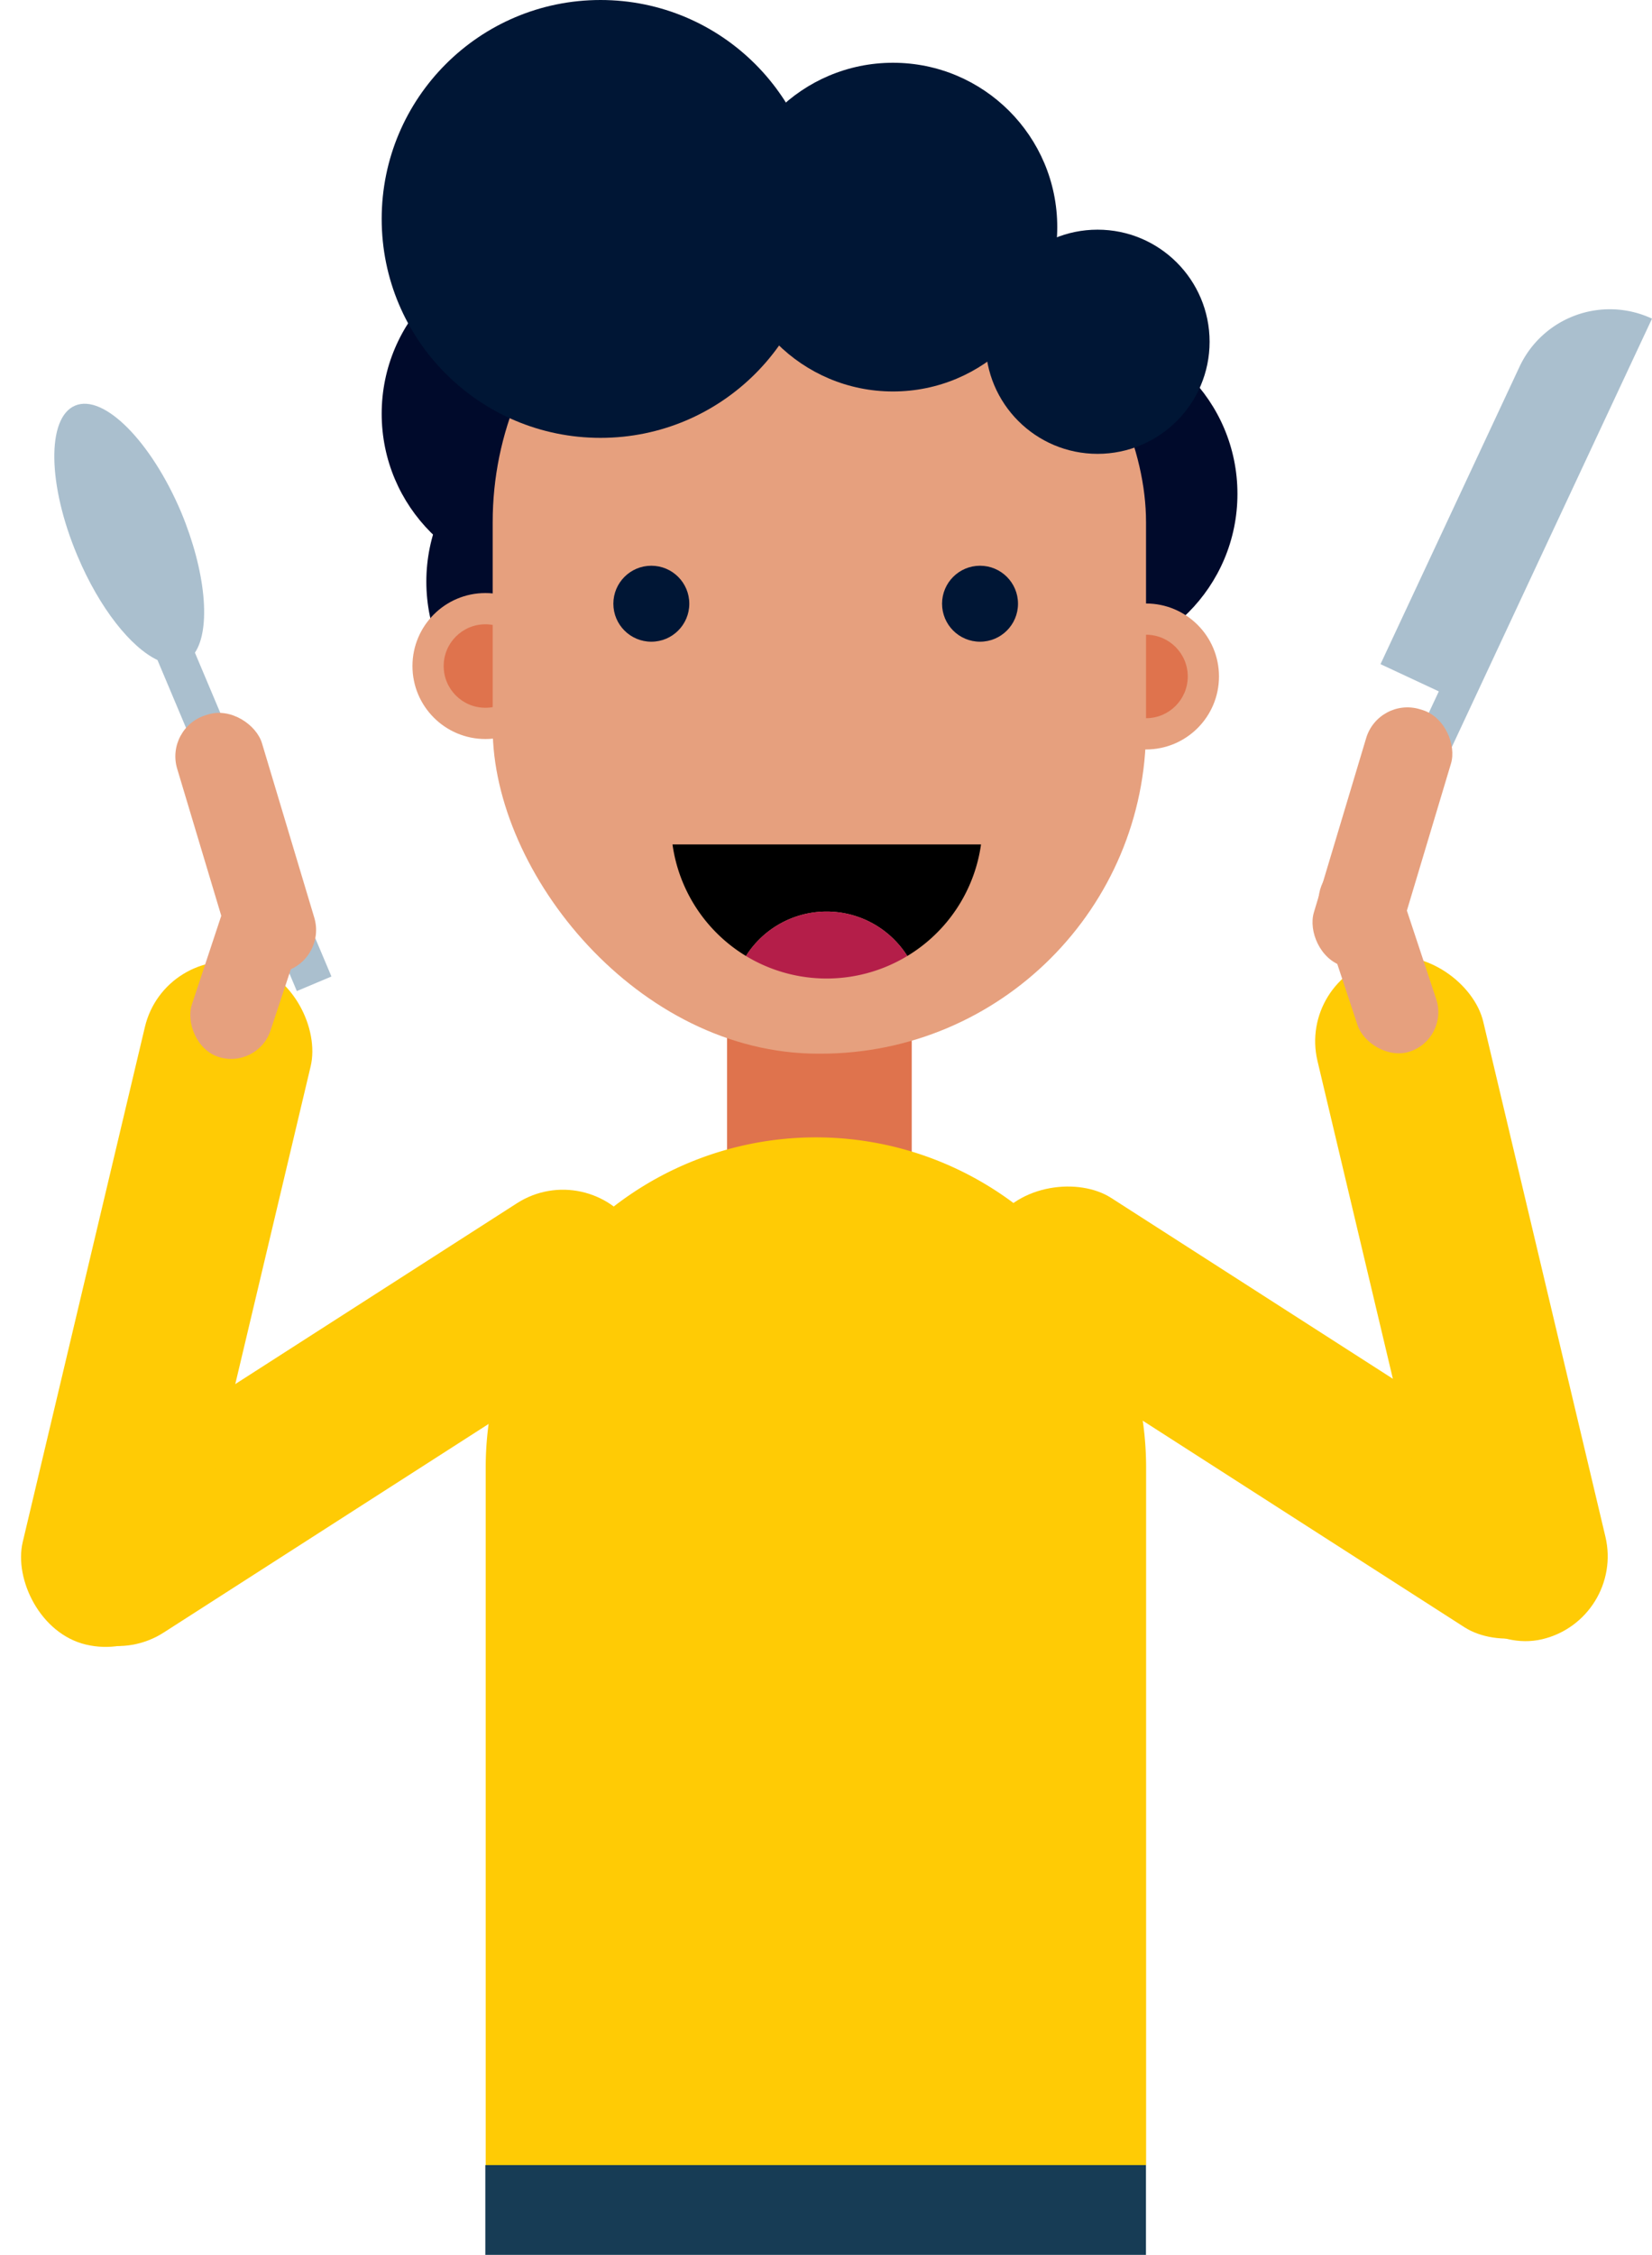 <svg xmlns="http://www.w3.org/2000/svg" width="345.137" height="470.881" viewBox="0 0 345.137 470.881">
  <g id="Layer_2" data-name="Layer 2" transform="translate(2.72)">
    <g id="Layer_1" data-name="Layer 1" transform="translate(-2.72 0)">
      <g id="Group_112" data-name="Group 112" transform="translate(0)">
        <circle id="Ellipse_203" data-name="Ellipse 203" cx="35.042" cy="35.042" r="35.042" transform="translate(79.742 51.364)" fill="#000a2b"/>
        <circle id="Ellipse_204" data-name="Ellipse 204" cx="35.042" cy="35.042" r="35.042" transform="translate(89.071 86.421)" fill="#000a2b"/>
        <circle id="Ellipse_205" data-name="Ellipse 205" cx="35.042" cy="35.042" r="35.042" transform="translate(188.443 68.093)" fill="#000a2b"/>
        <circle id="Ellipse_206" data-name="Ellipse 206" cx="15.24" cy="15.24" r="15.24" transform="translate(86.171 123.847)" fill="#e6a07e"/>
        <circle id="Ellipse_207" data-name="Ellipse 207" cx="8.717" cy="8.717" r="8.717" transform="translate(92.693 130.369)" fill="#df734d"/>
        <circle id="Ellipse_208" data-name="Ellipse 208" cx="15.24" cy="15.24" r="15.24" transform="translate(224.191 126.026)" fill="#e6a07e"/>
        <circle id="Ellipse_209" data-name="Ellipse 209" cx="8.717" cy="8.717" r="8.717" transform="translate(230.713 132.548)" fill="#df734d"/>
        <rect id="Rectangle_295" data-name="Rectangle 295" width="38.585" height="114.628" rx="8.66" transform="translate(151.896 161.178)" fill="#df734d"/>
        <path id="Path_125" data-name="Path 125" d="M32.3,79.629C26.045,64.86,16.136,54.841,10.147,57.349s-5.77,16.588.47,31.358c4.61,10.975,11.179,19.159,16.729,21.778l29.115,69.128,7.228-3.042-28.52-67.623C38.51,103.947,37.475,92.078,32.3,79.629Z" transform="translate(5.554 27.349)" fill="#aabfce"/>
        <rect id="Rectangle_296" data-name="Rectangle 296" width="136.499" height="178.973" rx="68" transform="translate(102.931 41.063)" fill="#e6a07e"/>
        <circle id="Ellipse_210" data-name="Ellipse 210" cx="45.719" cy="45.719" r="45.719" transform="translate(79.742)" fill="#001635"/>
        <circle id="Ellipse_211" data-name="Ellipse 211" cx="34.321" cy="34.321" r="34.321" transform="translate(152.241 13.107)" fill="#001635"/>
        <circle id="Ellipse_212" data-name="Ellipse 212" cx="23.408" cy="23.408" r="23.408" transform="translate(205.894 47.961)" fill="#001635"/>
        <path id="Path_126" data-name="Path 126" d="M214.833,53.215,185.8,115.3l12.182,5.691L173.19,173.989l6.695,3.136,24.788-53.01L219.38,92.632,242.522,43.15a20.821,20.821,0,0,0-27.689,10.066Z" transform="translate(102.616 23.391)" fill="#aabfce"/>
        <path id="Path_127" data-name="Path 127" d="M199.973,220.307V366.2H62V220.307a68.987,68.987,0,0,1,137.973,0Z" transform="translate(39.473 85.931)" fill="#ffcb05"/>
        <rect id="Rectangle_297" data-name="Rectangle 297" width="35.591" height="146.126" rx="17.795" transform="translate(122.981 241.656) rotate(57.31)" fill="#ffcb05"/>
        <rect id="Rectangle_298" data-name="Rectangle 298" width="35.591" height="146.126" rx="17.795" transform="translate(35.27 347.543) rotate(-166.65)" fill="#ffcb05"/>
        <rect id="Rectangle_299" data-name="Rectangle 299" width="17.309" height="41.815" rx="8.655" transform="translate(53.796 223.416) rotate(-161.66)" fill="#e6a07e"/>
        <rect id="Rectangle_300" data-name="Rectangle 300" width="18.501" height="56.005" rx="9" transform="translate(68.244 200.242) rotate(163.3)" fill="#e6a07e"/>
        <rect id="Rectangle_301" data-name="Rectangle 301" width="35.591" height="146.126" rx="17.795" transform="translate(340.151 319.469) rotate(122.69)" fill="#ffcb05"/>
        <rect id="Rectangle_302" data-name="Rectangle 302" width="35.591" height="146.126" rx="17.795" transform="translate(271.14 204.248) rotate(-13.35)" fill="#ffcb05"/>
        <rect id="Rectangle_303" data-name="Rectangle 303" width="17.309" height="41.815" rx="8.655" transform="translate(273.192 182.62) rotate(-18.34)" fill="#e6a07e"/>
        <rect id="Rectangle_304" data-name="Rectangle 304" width="18.501" height="56.005" rx="9" transform="translate(288.005 145.515) rotate(16.7)" fill="#e6a07e"/>
        <g id="Group_111" data-name="Group 111" transform="translate(128.143 118.14)">
          <circle id="Ellipse_213" data-name="Ellipse 213" cx="7.933" cy="7.933" r="7.933" fill="#001635"/>
          <circle id="Ellipse_214" data-name="Ellipse 214" cx="7.933" cy="7.933" r="7.933" transform="translate(68.673)" fill="#001635"/>
        </g>
        <rect id="Rectangle_305" data-name="Rectangle 305" width="138.02" height="18.752" transform="translate(101.395 452.129)" fill="#173c55"/>
        <path id="Path_128" data-name="Path 128" d="M102.24,135.769a19.943,19.943,0,0,1,33.709,0,32.5,32.5,0,0,0,15.4-23.3H86.89A32.5,32.5,0,0,0,102.24,135.769Z" transform="translate(53.608 63.869)"/>
        <path id="Path_129" data-name="Path 129" d="M113.535,121.41a19.959,19.959,0,0,0-16.855,9.282,32.549,32.549,0,0,0,33.709,0,19.975,19.975,0,0,0-16.855-9.282Z" transform="translate(59.167 68.946)" fill="#b41e49"/>
      </g>
    </g>
  </g>
</svg>
